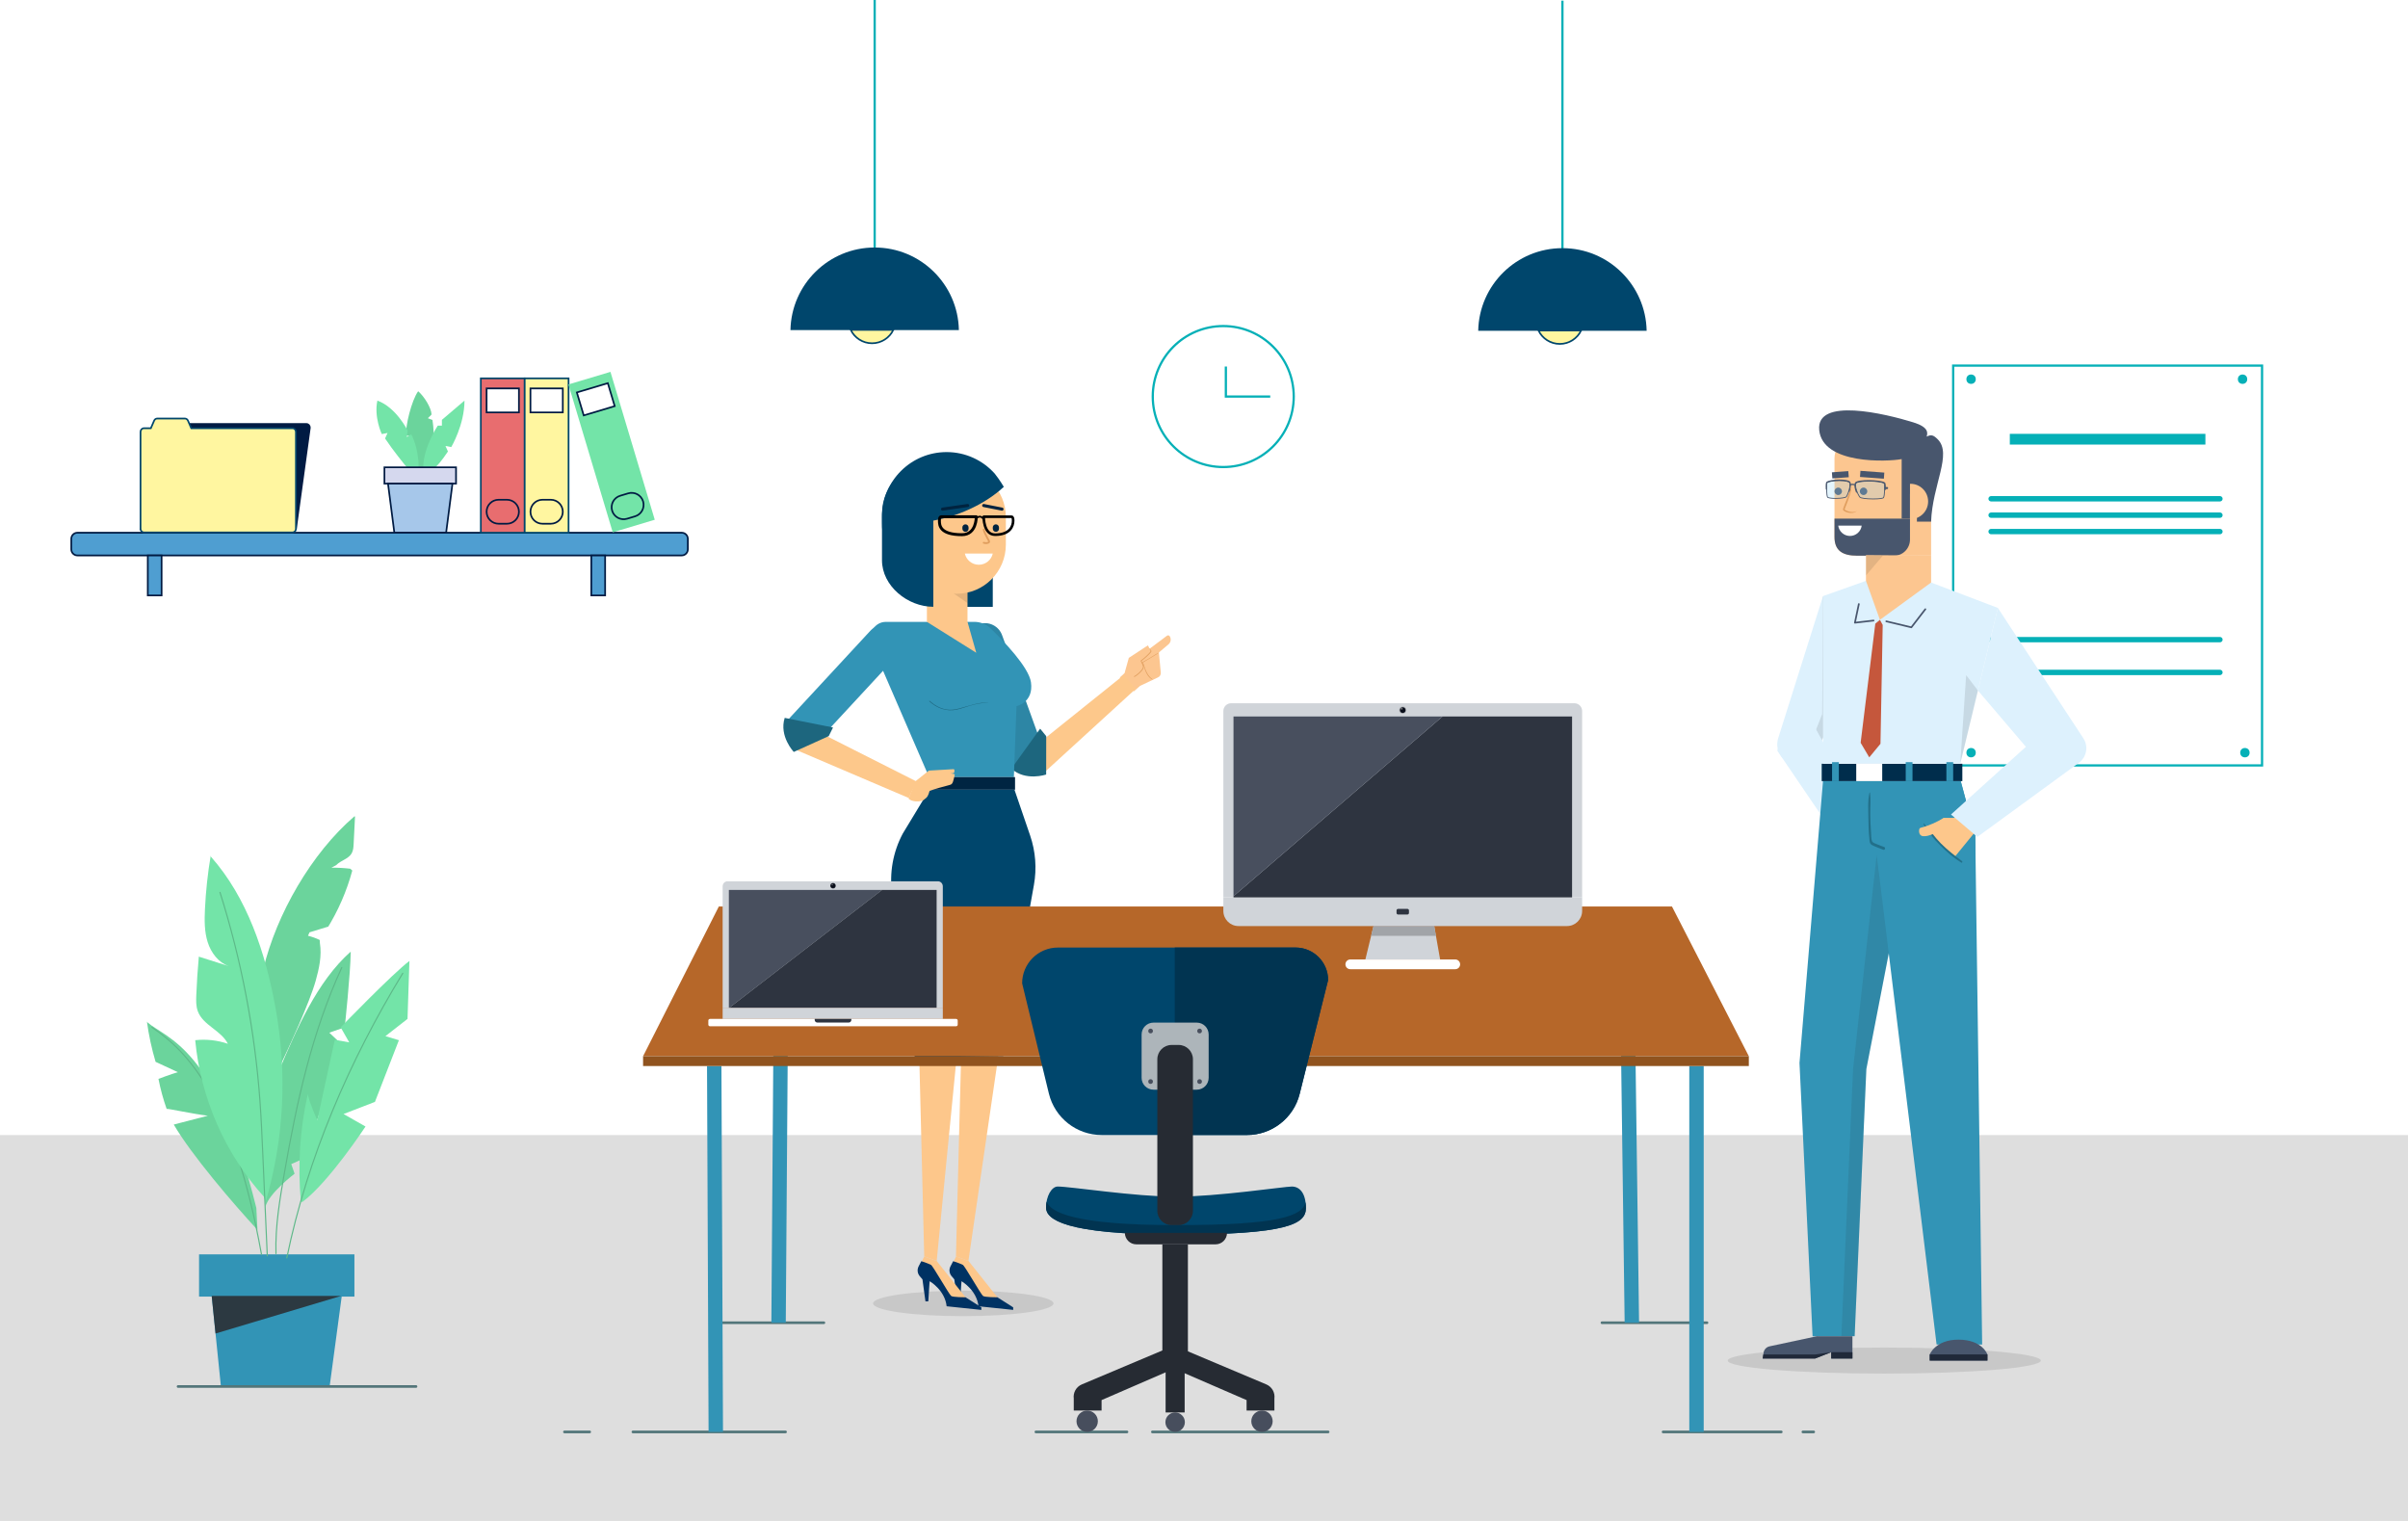 <?xml version="1.0" encoding="utf-8"?>
<!-- Generator: Adobe Illustrator 22.1.0, SVG Export Plug-In . SVG Version: 6.00 Build 0)  -->
<svg version="1.1" xmlns="http://www.w3.org/2000/svg" xmlns:xlink="http://www.w3.org/1999/xlink" x="0px" y="0px"
	 viewBox="0 0 2850 1800" enable-background="new 0 0 2850 1800" xml:space="preserve">
<rect x="0" y="0" width="2850" height="1800" fill="#808080" stroke="none"/>
<g id="Layer_1_1_">
	<polygon fill="#FFFFFF" points="1008.035,0 0,0 0,1800 1008.035,1800 2850,1800 2850,0 	"/>
	<polygon fill="#DEDEDE" points="1008.035,1343.277 0,1343.277 0,1800 1008.035,1800 2850,1800 2850,1343.277 	"/>
</g>
<g id="Layer_4">
	<g>
		
			<line fill="none" stroke="#05B0B7" stroke-width="2.672" stroke-miterlimit="10" x1="1035.222" y1="0" x2="1035.222" y2="294.073"/>
		<path fill="#00466C" d="M1134.889,390.674c-1.05-54.162-45.254-97.753-99.668-97.753c-54.414,0-98.617,43.591-99.668,97.753
			H1134.889z"/>
		<path fill="#FFF6A0" stroke="#00466C" stroke-width="2" stroke-miterlimit="10" d="M1006.883,390.411
			c4.541,9.368,14.113,15.844,25.222,15.844c11.109,0,20.681-6.476,25.222-15.844H1006.883z"/>
	</g>
	<g>
		
			<line fill="none" stroke="#05B0B7" stroke-width="2.672" stroke-miterlimit="10" x1="1849.227" y1="0.764" x2="1849.227" y2="294.837"/>
		<path fill="#00466C" d="M1948.894,391.438c-1.05-54.162-45.254-97.753-99.668-97.753s-98.617,43.591-99.668,97.753H1948.894z"/>
		<path fill="#FFF6A0" stroke="#00466C" stroke-width="2" stroke-miterlimit="10" d="M1820.888,391.175
			c4.541,9.368,14.113,15.844,25.222,15.844c11.109,0,20.681-6.476,25.222-15.844H1820.888z"/>
	</g>
	<g>
		<circle fill="none" stroke="#05B0B7" stroke-width="2.65" stroke-miterlimit="10" cx="1447.784" cy="469.307" r="83.426"/>
		<polyline fill="none" stroke="#05B0B7" stroke-width="2.65" stroke-miterlimit="10" points="1450.873,433.773 1450.873,469.307 
			1503.401,469.307 		"/>
	</g>
	<g>
		<rect x="235.599" y="1484.5" fill="#3294B6" width="183.876" height="49.993"/>
		<g>
			<g>
				<path fill="#6BD49C" d="M304.69,1455.49c-27.818-30.019-78.432-89.071-99.022-124.619l40.315-10.46
					c-16.697-1.894-48.9-8.935-48.749-8.043c-4.087-11.585-7.327-23.479-9.685-35.551c0,0,16.071-6.061,22.985-7.917
					c0,0-19.508-9.09-26.385-12.241c-4.65-15.604-8.087-31.582-10.268-47.736l0.525,0.915
					c22.287,19.496,81.95,28.708,128.991,219.795L304.69,1455.49z"/>
			</g>
			
				<path fill="none" stroke="#5DB888" stroke-width="1.334" stroke-linecap="round" stroke-linejoin="round" stroke-miterlimit="10" d="
				M179.801,1215.802c41.183,27.83,96.019,81.996,129.675,268.698"/>
		</g>
		<g>
			<path fill="#6BD49C" d="M330.968,1262.602c11.429-23.856,35.452-76.174,42.606-101.697c4.074-14.535,7.455-29.754,5.049-44.669
				l-0.227-3.821c-4.445-2.131-9.105-3.797-13.883-4.966l1.862-4.084c7.406-2.261,14.812-4.522,22.218-6.783l-1.739,2.809
				c13.335-21.355,23.521-44.743,30.114-69.141l-2.39-2.155c-7.404-0.872-14.862-1.275-22.316-1.204l5.663-3.051
				c5.37-5.644,14.479-7.197,18.323-14.01c1.87-3.314,2.108-7.291,2.301-11.107c0.55-10.855,1.1-21.709,1.649-32.564l-0.913,0.101
				c-50.488,43.422-92.017,115.331-107.657,180.698L330.968,1262.602z"/>
		</g>
		<g>
			<path fill="#6BD49C" d="M329.802,1268.096c20.894-49.324,45.201-106.35,85.3-141.867c-0.251,25.994-7.087,89.573-7.087,89.573
				l-18.267,6.344l14.764,13.953l-39.298,120.949l-6.618,14.471l-13.858,6.135l3.924,11.401c0,0-30.531,23.088-34.602,39.373
				c-2.002-47.735,2.193-95.727,12.444-142.392L329.802,1268.096z"/>
		</g>
		
			<path fill="none" stroke="#5DB888" stroke-width="1.334" stroke-linecap="round" stroke-linejoin="round" stroke-miterlimit="10" d="
			M404.511,1145.043c-35.569,77.466-53.312,159.315-67.723,242.045c-5.559,31.912-11.138,64.089-10.16,96.467"/>
		<g>
			<path fill="#73E4A8" d="M312.524,1416.477c-45.948-50.621-75.037-116.822-81.477-185.427c12.988-1.458,26.285,0.004,38.668,4.251
				c-7.985-15.9-29.484-21.837-35.606-38.571c-2.199-6.011-2.039-12.613-1.781-19.022c0.611-15.201,1.61-30.385,2.995-45.533
				c11.833,3.742,23.666,7.484,35.499,11.226c-12.27-4.18-21.017-15.795-25.001-28.325c-3.984-12.53-3.88-25.991-3.251-39.145
				c1.019-21.313,3.314-42.563,6.869-63.593l0.103,1.431c43.14,48.761,64.582,113.612,76.379,178.121
				c14.216,77.736,10.438,154.775-11.504,230.626L312.524,1416.477z"/>
		</g>
		<path fill="none" stroke="#5DB888" stroke-width="1.334" stroke-miterlimit="10" d="M260.244,1055.645
			c25.457,80.473,41.442,164.046,47.506,248.362c1.436,19.969,2.318,39.974,3.2,59.976c1.805,40.938,3.609,81.876,5.414,122.814"/>
		<g>
			<path fill="#73E4A8" d="M484.576,1137.281c-19.603,14.589-81.392,78.522-81.392,78.522l10.169,17.828l-17.109-3.064
				l-20.731,95.155c0,0-9.168-20.012-11.245-30.812c-9.343,41.655-12.1,84.833-8.135,127.37l1.72,0.238
				c31.353-23.237,74.755-89.317,74.755-89.317l-25.994-14.787l37.137-14.339l28.362-73.014l-15.945-4.795l26.155-20.42
				L484.576,1137.281z"/>
		</g>
		
			<path fill="none" stroke="#5DB888" stroke-width="1.334" stroke-linecap="round" stroke-linejoin="round" stroke-miterlimit="10" d="
			M476.695,1151.831c-63.165,103.534-112.775,218.036-137.242,336.823"/>
		<polygon fill="#3294B6" points="250.563,1533.705 261.382,1639.98 390.246,1639.98 404.511,1533.705 403.65,1533.705 		"/>
		<polygon fill="#2C3941" points="250.563,1533.705 255.092,1578.191 403.65,1533.705 		"/>
	</g>
	<polygon fill="none" stroke="#05B0B7" stroke-width="2.65" stroke-miterlimit="10" points="2647.773,432.688 2311.682,432.688 
		2311.682,905.853 2677.262,905.853 2677.262,432.688 	"/>
	<rect x="2378.727" y="513.436" fill="#05B0B7" width="231.491" height="12.701"/>
	<path fill="#05B0B7" d="M2627.425,593.458h-270.842c-1.754,0-3.175-1.422-3.175-3.175l0,0c0-1.754,1.422-3.175,3.175-3.175h270.842
		c1.754,0,3.175,1.422,3.175,3.175l0,0C2630.6,592.037,2629.179,593.458,2627.425,593.458z"/>
	<path fill="#05B0B7" d="M2627.425,612.862h-270.842c-1.754,0-3.175-1.422-3.175-3.175l0,0c0-1.754,1.422-3.175,3.175-3.175h270.842
		c1.754,0,3.175,1.422,3.175,3.175l0,0C2630.6,611.441,2629.179,612.862,2627.425,612.862z"/>
	<path fill="#05B0B7" d="M2627.425,632.266h-270.842c-1.754,0-3.175-1.422-3.175-3.175l0,0c0-1.754,1.422-3.175,3.175-3.175h270.842
		c1.754,0,3.175,1.422,3.175,3.175l0,0C2630.6,630.845,2629.179,632.266,2627.425,632.266z"/>
	<path fill="#05B0B7" d="M2627.425,760.164h-270.842c-1.754,0-3.175-1.422-3.175-3.175v0c0-1.754,1.422-3.175,3.175-3.175h270.842
		c1.754,0,3.175,1.422,3.175,3.175v0C2630.6,758.743,2629.179,760.164,2627.425,760.164z"/>
	<path fill="#05B0B7" d="M2627.425,798.972h-270.842c-1.754,0-3.175-1.422-3.175-3.175l0,0c0-1.754,1.422-3.175,3.175-3.175h270.842
		c1.754,0,3.175,1.422,3.175,3.175l0,0C2630.6,797.551,2629.179,798.972,2627.425,798.972z"/>
	<g>
		<g>
			<ellipse opacity="0.1" cx="2230.127" cy="1610.201" rx="185.293" ry="15.421"/>
			<path fill="#DDF1FD" d="M2186.184,816.295l-37.714,75.266c-8.433,16.829-32.15,17.647-41.722,1.439l0,0
				c-3.419-5.789-4.226-12.756-2.222-19.174l53.112-168.379"/>
			<path opacity="0.1" d="M2137.892,892.43l18.772-47.278l0.973-139.705l28.547,110.848l-37.714,75.266
				c-4.937,9.853-15.113,14.208-24.622,12.881C2129.62,902.635,2134.791,898.62,2137.892,892.43z"/>
			<path fill="#DDF1FD" d="M2103.499,888.363l86.904,127.797l27.699-7.68c0,0-69.878-168.054-95.844-181.488"/>
		</g>
		<polygon fill="#3294B6" points="2157.637,924.429 2129.797,1257.997 2145.285,1581.466 2195.073,1581.311 2208.931,1265.224 
			2274.025,929.159 		"/>
		<polygon opacity="0.1" fill="#231F20" points="2179.345,1581.311 2193.204,1265.224 2221.17,1011.462 2237.113,1119.728 
			2208.931,1265.224 2195.073,1581.311 		"/>
		<polyline fill="#3294B6" points="2221.17,1011.462 2292.06,1591.225 2345.989,1591.225 2337.843,988.573 2320.619,924.429 		"/>
		<polygon fill="#3294B6" points="2201.911,1011.462 2157.637,924.429 2320.619,924.429 2337.843,988.573 2338.186,1011.155 		"/>
		<rect x="2156.102" y="903.873" fill="#002D4C" width="166.433" height="20.557"/>
		<polygon fill="#DDF1FD" points="2157.637,705.463 2157.637,903.873 2320.069,903.873 2364.578,719.468 2277.242,686.255 
			2211.704,686.255 		"/>
		<polygon opacity="0.1" points="2327.047,798.972 2340.985,817.215 2320.069,903.873 		"/>
		<polygon fill="#C5573C" points="2219.528,738.106 2224.991,733.527 2228.282,739.608 2225.645,880.254 2212.365,896.305 
			2202.174,879.051 		"/>
		<path fill="#FCC690" d="M2208.517,513.934c-17.839-3.257-37.303,9.827-37.303,28.58c0,28.231,0,67.514,0,92.942
			c0,16.229,9.501,22.2,26.943,22.2h87.396V530.211L2208.517,513.934z"/>
		<path fill="#48566D" d="M2260.577,613.74v24.818c0,10.406-8.329,19.05-18.736,19.097c-0.068,0-0.135,0-0.203,0h-43.48
			c-17.442,0-26.943-5.971-26.943-22.2V613.74H2260.577z"/>
		<path fill="#FFFFFF" d="M2203.424,622.035c-0.872,6.903-6.752,12.245-13.891,12.245c-7.139,0-13.019-5.342-13.892-12.245H2203.424
			z"/>
		<g>
			<path fill="#48566D" d="M2201.201,581.448c0,2.434,1.973,4.407,4.407,4.407c2.434,0,4.407-1.973,4.407-4.407
				c0-2.434-1.973-4.407-4.407-4.407C2203.174,577.041,2201.201,579.014,2201.201,581.448z"/>
			<path fill="#48566D" d="M2171.234,581.448c0,2.434,1.973,4.407,4.407,4.407s4.407-1.973,4.407-4.407
				c0-2.434-1.973-4.407-4.407-4.407S2171.234,579.014,2171.234,581.448z"/>
		</g>
		
			<line fill="none" stroke="#48566D" stroke-width="7.251" stroke-linejoin="round" stroke-miterlimit="10" x1="2187.838" y1="561.156" x2="2168.416" y2="562.603"/>
		
			<line fill="none" stroke="#48566D" stroke-width="7.251" stroke-linejoin="round" stroke-miterlimit="10" x1="2229.92" y1="562.918" x2="2201.673" y2="560.841"/>
		<polyline fill="#FCC690" points="2208.465,656.974 2208.465,687.406 2224.991,733.527 2285.553,689.416 2285.553,657.656 		"/>
		<polygon opacity="0.1" points="2208.591,680.885 2228.384,657.656 2208.557,657.656 		"/>
		<g>
			<polygon fill="#FDC78B" points="2280.383,983.622 2313.392,1014.242 2338.186,983.87 2390.888,946.933 2366.681,921.575 
				2312.804,967.946 2300.567,967.909 			"/>
		</g>
		<path fill="#DDF1FD" d="M2364.578,719.468l101.174,154.26c6.261,9.546,3.936,22.325-5.285,29.054l-120.155,87.682l-31.21-26.527
			l88.656-80.099l-56.772-66.623"/>
		<g>
			<path fill="#48566D" d="M2150.339,1581.388l-56.022,11.977c-3.654,0.781-6.443,3.743-7.003,7.438l-1.061,6.996h61.997
				l19.08-7.503v7.503h25.122v-26.412"/>
			
				<rect x="2167.33" y="1600.297" transform="matrix(-1 -4.489266e-11 4.489266e-11 -1 4359.781 3208.097)" fill="#202939" width="25.122" height="7.503"/>
			<polygon fill="#202939" points="2086.986,1602.968 2148.25,1602.968 2167.33,1600.297 2148.25,1607.8 2086.253,1607.8 			"/>
		</g>
		<g>
			<path fill="#48566D" d="M2352.239,1602.923c0,0-6.019-17.487-34.33-17.487c-27.196,0-33.986,17.487-33.986,17.487v7.278h68.316
				V1602.923z"/>
			
				<rect x="2283.923" y="1602.923" transform="matrix(-1 -4.489177e-11 4.489177e-11 -1 4636.162 3213.124)" fill="#202939" width="68.316" height="7.278"/>
		</g>
		<g>
			<g>
				<path fill="#22708A" d="M2212.67,938.03c-2.28,9.648-1.382,20.69-1.312,30.512c0.056,7.851,0.267,15.733,1.116,23.543
					c0.223,2.052,0.107,5.001,1.424,6.611c1.498,1.832,5.816,3.23,7.938,4.164c2.329,1.024,4.702,1.934,7.098,2.789
					c2.109,0.753,3.055-2.65,0.927-3.363c-2.705-0.906-5.37-1.89-7.99-3.022c-2.066-0.892-5.206-1.657-6.173-3.701
					c-1.237-2.615-0.942-7.199-1.183-10.092c-0.613-7.345-0.85-14.721-0.945-22.09c-0.107-8.344,0.807-17.066-0.327-25.35
					C2213.202,937.732,2212.734,937.761,2212.67,938.03L2212.67,938.03z"/>
			</g>
		</g>
		<rect x="2168.347" y="901.987" fill="#3294B6" width="8.022" height="22.442"/>
		<rect x="2255.53" y="901.987" fill="#3294B6" width="8.022" height="22.442"/>
		<rect x="2303.66" y="901.987" fill="#3294B6" width="8.022" height="22.442"/>
		<rect x="2196.958" y="903.873" fill="#FFFFFF" width="30.75" height="20.557"/>
		<g>
			<g>
				<g>
					<path opacity="0.27" fill="#9EDCF8" d="M2172.574,589.865c7.048,0,11.918-1.087,12.589-1.837
						c1.955-2.434,5.794-13.719,3.822-16.986c-0.53-0.878-4.256-2.267-11.99-2.267c-6.57,0-12.644,1.045-14.54,2.496
						c-1.005,1.891-0.574,15.367,0.565,17.185c0.44,0.536,3.432,1.41,9.552,1.41
						C2172.573,589.865,2172.573,589.865,2172.574,589.865z"/>
					<path fill="#48566D" d="M2161.791,570.27c4.3-3.495,25.688-3.905,28.075,0.047c1.483,2.452,0.573,7.652-0.853,12.044
						l-1.16-0.122c1.375-4.131,2.339-9.104,1.134-11.098c-0.531-0.878-4.254-2.269-11.988-2.269c-6.57,0-12.646,1.047-14.54,2.496
						c-0.482,0.908-0.632,4.478-0.533,8.151l-0.963-0.102C2160.618,574.265,2160.786,571.085,2161.791,570.27z"/>
					<path opacity="0.27" fill="#9EDCF8" d="M2217.279,590.504c-8.785,0-14.857-1.089-15.693-1.837
						c-2.435-2.436-7.222-13.72-4.761-16.987c0.66-0.876,5.301-2.269,14.942-2.269c8.189,0,15.76,1.046,18.123,2.498
						c1.252,1.889,0.715,15.365-0.703,17.184c-0.549,0.538-4.278,1.411-11.906,1.411
						C2217.28,590.504,2217.28,590.504,2217.279,590.504z"/>
					<path fill="none" stroke="#48566D" stroke-miterlimit="10" d="M2172.574,589.865c7.048,0,11.918-1.087,12.589-1.837
						c1.955-2.434,5.794-13.719,3.822-16.986c-0.53-0.878-4.256-2.267-11.99-2.267c-6.57,0-12.644,1.045-14.54,2.496
						c-1.005,1.891-0.574,15.367,0.565,17.185c0.44,0.536,3.432,1.41,9.552,1.41
						C2172.573,589.865,2172.573,589.865,2172.574,589.865z"/>
					<path fill="none" stroke="#48566D" stroke-miterlimit="10" d="M2217.279,590.504c-8.785,0-14.857-1.089-15.693-1.837
						c-2.435-2.436-7.222-13.72-4.761-16.987c0.66-0.876,5.301-2.269,14.942-2.269c8.189,0,15.76,1.046,18.123,2.498
						c1.252,1.889,0.715,15.365-0.703,17.184c-0.549,0.538-4.278,1.411-11.906,1.411
						C2217.28,590.504,2217.28,590.504,2217.279,590.504z"/>
					<path fill="#48566D" d="M2230.717,570.908c-5.36-3.497-32.016-3.904-34.993,0.047c-1.847,2.45-0.712,7.652,1.066,12.044
						l1.446-0.122c-1.718-4.131-2.916-9.104-1.416-11.097c0.662-0.879,5.304-2.27,14.942-2.27c8.189,0,15.763,1.048,18.124,2.495
						c0.6,0.909,0.786,4.479,0.662,8.152l1.204-0.103C2232.181,574.903,2231.973,571.725,2230.717,570.908z"/>
					<path fill="#48566D" d="M2234.701,577.58c0,0.666-0.538,1.202-1.202,1.202h-1.703c-0.666,0-1.206-0.536-1.206-1.202l0,0
						c0-0.666,0.54-1.205,1.206-1.205h1.703C2234.163,576.375,2234.701,576.915,2234.701,577.58L2234.701,577.58z"/>
					<path fill="#48566D" d="M2192.392,572.511h0.068c1.013,0,2.083,0.168,2.921,0.666v1.478c-0.792-0.436-1.908-0.667-2.921-0.667
						h-0.068c-0.923,0-1.823,0.208-2.674,0.612v-1.478C2190.492,572.762,2191.47,572.511,2192.392,572.511z"/>
				</g>
			</g>
		</g>
		<g>
			<path fill="#FCC690" d="M2191.435,575.455c-0.955,8.137-9.2,25.79-9.19,27.534c0.009,1.405,9.517,6.069,15.505,1.693"/>
			<path fill="#E09E5E" d="M2191.435,575.455c-0.134,3.871-1.197,7.646-2.323,11.313c-1.137,3.682-2.523,7.268-3.91,10.833
				l-1.057,2.656c-0.34,0.859-0.696,1.827-0.904,2.543c-0.013,0.06-0.032,0.119-0.056,0.18c0.015-0.036-0.027-0.174-0.034-0.178
				c0.006-0.006-0.022-0.03-0.008-0.011c0.025,0.058,0.173,0.205,0.306,0.323c0.293,0.253,0.667,0.496,1.049,0.715
				c0.772,0.436,1.608,0.816,2.465,1.135c1.722,0.614,3.547,1.024,5.393,1.035c1.842,0.035,3.715-0.362,5.395-1.316
				c-1.42,1.323-3.371,2.057-5.34,2.296c-1.983,0.228-4,0.009-5.923-0.528c-0.966-0.265-1.911-0.61-2.825-1.081
				c-0.459-0.237-0.909-0.491-1.361-0.839c-0.229-0.192-0.452-0.357-0.697-0.697c-0.059-0.076-0.129-0.214-0.182-0.324
				c-0.057-0.112-0.11-0.374-0.114-0.525c0.018-0.175,0.042-0.352,0.07-0.527c0.028-0.196,0.065-0.316,0.1-0.435l0.11-0.37
				c0.072-0.252,0.153-0.485,0.234-0.713c0.161-0.464,0.323-0.925,0.494-1.374l1.025-2.697l4.304-10.621
				C2189.041,582.696,2190.484,579.179,2191.435,575.455z"/>
		</g>
		
			<polyline fill="none" stroke="#49566D" stroke-width="2" stroke-linecap="round" stroke-linejoin="round" stroke-miterlimit="10" points="
			2232.523,735.325 2262.211,742.421 2278.742,720.98 		"/>
		
			<polyline fill="none" stroke="#49566D" stroke-width="2" stroke-linecap="round" stroke-linejoin="round" stroke-miterlimit="10" points="
			2200.034,714.877 2195.382,736.955 2217.455,734.4 		"/>
		<g>
			<path fill="#48566D" d="M2264.68,499.906c18.175,5.638,16.972,12.486,15.592,16.831c5.308-2.753,8.059-1.946,13.186,3.226
				c17.284,17.432-6.328,53.62-7.905,97.349h-16.792v-32.846h-8.185v29.274h-9.852v-70.422
				c-16.564,3.172-93.616,6.655-97.599-34.431C2149.372,469.983,2230.781,489.39,2264.68,499.906z"/>
		</g>
		<path fill="#FCC690" d="M2260.577,572.589c0.19-0.005,0.375-0.029,0.566-0.029c11.542,0,20.898,9.356,20.898,20.898
			c0,11.542-9.356,20.898-20.898,20.898c-0.191,0-0.376-0.024-0.566-0.029"/>
		<g>
			<g>
				<path fill="#22708A" d="M2276.447,974.944c4.323,9.464,12.591,18.029,19.805,25.368c7.531,7.662,15.774,14.847,24.932,20.502
					c1.104,0.682,1.977-0.959,0.992-1.698c-8.728-6.55-17.295-13.165-25.016-20.907c-7.372-7.392-13.075-16.13-20.219-23.648
					C2276.68,974.286,2276.306,974.635,2276.447,974.944L2276.447,974.944z"/>
			</g>
		</g>
		<g>
			<path fill="#FDC78B" d="M2300.567,967.909c-8.37,5.206-17.516,9.161-27.042,11.696c-0.425,0.113-0.864,0.23-1.21,0.501
				c-0.535,0.419-0.747,1.124-0.871,1.793c-0.49,2.64,0.202,5.796,2.559,7.082c1.168,0.637,2.558,0.715,3.886,0.646
				c5.387-0.28,10.399-2.704,15.242-5.082"/>
		</g>
	</g>
	<g>
		<ellipse opacity="0.1" cx="1140.117" cy="1542.569" rx="106.748" ry="15.076"/>
		<g>
			<g>
				<g>
					<path fill="#FCC690" d="M1330.978,796.64l5.042-18.075l22.634-14.805l2.121,4.252l5.22-2.772l5.522,5.953l2.347,24.91
						c0.229,2.432-1.171,4.724-3.439,5.63l-21.06,9.952l-7.386,6.53l-16.68-16.368L1330.978,796.64z"/>
				</g>
				<path fill="#FCC690" d="M1370.414,773.173l12.548-10.612c2.802-2.369,3.442-6.434,1.506-9.551l0,0
					c-0.712-1.145-2.251-1.435-3.33-0.627l-21.247,15.903"/>
			</g>
			<g>
				<path fill="#FCC690" d="M1360.979,767.745c0.382,1.494,0.763,2.987,1.145,4.481"/>
			</g>
			<g>
				<path fill="#E09E5E" d="M1342.399,800.267c3.38-1.928,6.378-4.527,8.768-7.597c1.186-1.488,2.129-3.291,1.408-5.011
					c-0.703-1.778-1.572-3.581-2.472-5.311c-0.105-0.201-0.046-0.444,0.127-0.577c2.187-1.686,4.314-3.45,6.337-5.323
					c1.012-0.936,2-1.898,2.952-2.892c0.924-1.01,1.989-1.972,2.439-3.113l0.001-0.002l0.036,0.404l-1.486-3.116
					c-0.027-0.057-0.003-0.125,0.054-0.152c0.05-0.024,0.109-0.008,0.141,0.034l2.077,2.757c0.083,0.11,0.097,0.25,0.05,0.369
					l-0.014,0.035l-0.001,0.003c-0.282,0.726-0.738,1.333-1.204,1.873c-0.472,0.537-0.943,1.038-1.429,1.545
					c-0.966,1.009-1.966,1.984-2.991,2.93c-2.048,1.896-4.195,3.677-6.401,5.377l0.127-0.577c0.92,1.776,1.775,3.536,2.525,5.433
					c0.392,0.982,0.396,2.211,0.015,3.203c-0.359,1.013-0.948,1.877-1.564,2.675c-2.465,3.167-5.553,5.843-9.038,7.832
					c-0.22,0.126-0.501,0.049-0.626-0.171C1342.102,800.673,1342.178,800.393,1342.399,800.267L1342.399,800.267z"/>
			</g>
			<g>
				<g>
					<path fill="#E09E5E" d="M1371.629,772.448c-2.378,0.76-4.645,2.495-6.774,3.755c-3.422,2.024-6.835,4.061-10.247,6.102
						c-0.52,0.311-1.802,0.769-2.146,1.287c-0.707,1.065,0.924,4.018,1.278,5.088c1.933,5.851,4.252,12.415,9.977,15.565
						c0.292,0.16,0.522-0.254,0.257-0.44c-5.936-4.171-8.084-10.727-10.288-17.325c-0.533-1.597-1.382-2.063-0.012-2.905
						c1.073-0.66,2.148-1.317,3.222-1.975c4.91-3.005,10.037-5.795,14.764-9.081
						C1371.694,772.496,1371.674,772.434,1371.629,772.448L1371.629,772.448z"/>
				</g>
			</g>
		</g>
	</g>
	<path fill="#00466C" d="M1175,718.217h-31.628c-54.899,0-99.421-44.473-99.48-99.372l-0.011-10.308
		c0-35.416,28.711-64.127,64.127-64.127h2.865c35.416,0,64.127,28.711,64.127,64.127V718.217z"/>
	
		<line fill="none" stroke="#2D86A5" stroke-width="43.204" stroke-linecap="round" stroke-miterlimit="10" x1="1165.717" y1="759.045" x2="1214.128" y2="893.083"/>
	<g>
		<polygon fill="#FDC88B" points="1216.62,889.911 1330.1,798.871 1344.154,815.277 1236.777,913.441 		"/>
	</g>
	<path fill="#1D667E" d="M1197.015,909.712l34.042-47.349l7.196,8.842l-0.068,45.414
		C1238.186,916.618,1214.025,924.997,1197.015,909.712z"/>
	<path fill="#3294B6" d="M1172.59,743.835c-5.206-5.052-12.168-7.886-19.423-7.884l-104.985,0.027
		c-13.008,0.115-21.827,14.454-16.658,26.392l68.101,157.289h100.359l3.093-83.941c0,0,20.557-4.283,17.131-28.266
		C1217.642,789.501,1187.56,758.362,1172.59,743.835z"/>
	
		<line fill="none" stroke="#3294B6" stroke-width="43.204" stroke-linecap="round" stroke-miterlimit="10" x1="1046.038" y1="761.094" x2="951.14" y2="863.621"/>
	<g>
		<polygon fill="#FDC88B" points="954.871,859.228 1084.72,924.841 1075.605,944.426 941.796,887.317 		"/>
	</g>
	<polygon fill="#FDC78B" points="1097.032,735.948 1155.461,772.542 1145.085,735.948 1145.085,694.978 1097.032,694.978 	"/>
	<polygon opacity="0.1" points="1117.707,694.602 1145.085,713.752 1145.085,694.602 	"/>
	<path fill="#FDC78B" d="M1132.299,702.712L1132.299,702.712c-32.14,0-58.195-26.055-58.195-58.195v-32.539
		c0-32.14,26.055-58.195,58.195-58.195h0c32.14,0,58.195,26.055,58.195,58.195v32.539
		C1190.494,676.657,1164.439,702.712,1132.299,702.712z"/>
	<g>
		<path fill="#00233F" d="M1178.758,629.424L1178.758,629.424c2.024-0.028,3.641-1.692,3.613-3.716l-0.042-1.555
			c-0.028-2.024-1.692-3.641-3.716-3.613l0,0c-2.024,0.028-3.641,1.692-3.613,3.716l0.042,1.555
			C1175.071,627.834,1176.734,629.452,1178.758,629.424z"/>
		<path fill="#00233F" d="M1142.757,629.424L1142.757,629.424c2.024-0.028,3.642-1.692,3.613-3.716l-0.042-1.555
			c-0.028-2.024-1.692-3.641-3.716-3.613l0,0c-2.024,0.028-3.641,1.692-3.613,3.716l0.042,1.555
			C1139.069,627.834,1140.733,629.452,1142.757,629.424z"/>
	</g>
	<path fill="#00466C" d="M1120.35,535.026L1120.35,535.026c-42.233,0-76.47,34.237-76.47,76.47v28.638v22.875
		c0,30.438,30.317,55.112,60.755,55.112V616.137c26.272-4.584,59.63-17.868,83.44-39.971c0,0-5.075-8.653-10.8-15.717
		C1163.275,544.847,1142.963,535.026,1120.35,535.026z"/>
	<path fill="#FFFFFF" d="M1141.966,655.12c1.686,7.574,8.435,13.241,16.517,13.241c8.082,0,14.831-5.667,16.517-13.241H1141.966z"/>
	
		<path fill="none" stroke="#E09E5E" stroke-width="2.16" stroke-linecap="round" stroke-linejoin="round" stroke-miterlimit="10" d="
		M1164.265,626.642c1.332,6.231,6.963,13.634,6.438,14.691c-0.846,1.701-4.317,1.687-6.438,1.01"/>
	<g>
		
			<path fill="none" stroke="#000000" stroke-width="3.09" stroke-linecap="round" stroke-linejoin="round" stroke-miterlimit="10" d="
			M1197.146,611.553h-32.879c0,0-0.46,21.242,13.507,21.242c18.1,0,21.338-10.621,21.338-16.45
			C1199.111,614.039,1198.921,611.553,1197.146,611.553z"/>
		
			<path fill="none" stroke="#000000" stroke-width="2.16" stroke-linecap="round" stroke-linejoin="round" stroke-miterlimit="10" d="
			M1156.015,612.918c1.254-1.076,2.96-1.752,4.573-1.393c1.096,0.244,2.06,0.95,2.732,1.849"/>
		
			<path fill="none" stroke="#000000" stroke-width="3.456" stroke-linecap="round" stroke-linejoin="round" stroke-miterlimit="10" d="
			M1114.32,611.553h41.139c0,0,0.575,21.242-16.9,21.242c-26.268,0-26.698-11.151-26.698-16.45
			C1111.861,613.942,1112.099,611.553,1114.32,611.553z"/>
	</g>
	
		<line fill="none" stroke="#00233F" stroke-width="3.64" stroke-linecap="round" stroke-linejoin="round" stroke-miterlimit="10" x1="1164.265" y1="598.269" x2="1185.935" y2="602.527"/>
	
		<line fill="none" stroke="#00233F" stroke-width="3.64" stroke-linecap="round" stroke-linejoin="round" stroke-miterlimit="10" x1="1145.3" y1="598.269" x2="1115.52" y2="602.527"/>
	
		<rect x="1098.375" y="919.659" transform="matrix(-1 -4.426160e-11 4.426160e-11 -1 2299.738 1854.293)" fill="#002542" width="102.988" height="14.975"/>
	<g>
		<g>
			<polygon fill="#FDC78B" points="1108.623,1492.344 1133.2,1241.318 1087.649,1236.701 1093.862,1486.988 			"/>
		</g>
		<g>
			<polygon fill="#FDC78B" points="1131.412,1486.988 1137.827,1239.36 1182.72,1242.016 1146.172,1492.344 			"/>
		</g>
		<polygon fill="#FDC78B" points="1180.483,1535.313 1146.329,1492.344 1131.568,1486.988 1128.889,1492.701 1162.41,1539.206 
			1182.911,1537.313 		"/>
		<path fill="#003263" d="M1128.106,1492.599l-3.163,6.103c-1.957,3.776-1.435,8.36,1.321,11.599l3.209,3.772l3.563,26.062
			l3.374-0.047c0,0,1.44-24.001,1.62-23.826c0.1,0.097,18.035,10.458,20.061,29.663l41.09,4.296l-0.042-3.019l-18.657-11.89
			c0,0-15.186,0.002-17.038-1.601c-2.939-2.544-21.595-35.68-23.889-36.775C1134.042,1494.306,1128.314,1492.626,1128.106,1492.599z
			"/>
		<polygon fill="#FDC78B" points="1142.776,1535.313 1108.623,1492.344 1093.862,1486.988 1091.183,1492.701 1124.704,1539.206 
			1145.204,1537.313 		"/>
		<path fill="#003263" d="M1090.399,1492.599l-3.163,6.103c-1.957,3.776-1.435,8.36,1.321,11.599l3.209,3.772l3.563,26.062
			l3.374-0.047c0,0,1.44-24.001,1.62-23.826c0.1,0.097,18.035,10.458,20.061,29.663l41.09,4.296l-0.042-3.019l-18.657-11.89
			c0,0-15.186,0.002-17.038-1.601c-2.939-2.544-21.595-35.68-23.889-36.775C1096.336,1494.306,1090.607,1492.626,1090.399,1492.599z
			"/>
		<g>
			<g>
				<path fill="#00466C" d="M1200.685,934.634l18.534,54.174c6.434,18.806,7.974,38.94,4.476,58.505l-36.206,202.531l-104.809,1.469
					l-26.857-193.625c-3.399-24.506,1.052-49.459,12.714-71.278l31.365-51.776H1200.685z"/>
			</g>
		</g>
	</g>
	<g>
		<path fill="#FDC88B" d="M1083.711,924.403c5.699-4.514,9.962-7.891,15.662-12.405c1.774-0.113,23.251-1.362,28.965-1.694
			c0.74-0.043,1.34,0.577,1.284,1.316l-0.168,2.221c-0.045,0.591-0.505,1.064-1.094,1.126l-3.264,0.34l3.903,0.637
			c0.636,0.104,1.056,0.711,0.919,1.341c-0.417,1.913-1.28,5.725-1.931,7.615c-0.341,0.989-0.703,2.015-1.439,2.758
			c-0.85,0.858-2.072,1.214-3.241,1.519c-7.637,1.99-16.623,4.384-23.085,6.833c-1.581,5.444-2.26,7.481-6.983,10.617
			c-4.38,2.908-14.408,2.374-17.956-1.505"/>
	</g>
	<path fill="#1D667E" d="M928.731,849.578l57.194,11.388l-5.07,10.211l-41.368,18.737
		C939.487,889.914,921.859,871.39,928.731,849.578z"/>
	<g>
		<g>
			<path fill="#1D667E" d="M1169.573,831.272c-12.098-0.08-22.976,4.173-34.472,7.214c-4.893,1.294-9.923,2.003-14.96,1.168
				c-7.489-1.242-14.216-5.165-19.817-10.17c-0.331-0.295-0.819,0.187-0.489,0.489c9.05,8.276,20.527,12.507,32.659,9.819
				c5.383-1.193,10.567-3.159,15.849-4.715c6.962-2.051,13.99-3.204,21.23-3.678
				C1169.654,831.393,1169.656,831.272,1169.573,831.272L1169.573,831.272z"/>
		</g>
	</g>
	<g>
		<g>
			
				<line fill="none" stroke="#53767A" stroke-width="3.151" stroke-linecap="round" stroke-linejoin="round" stroke-miterlimit="10" x1="668.063" y1="1694.638" x2="697.916" y2="1694.638"/>
			
				<line fill="none" stroke="#53767A" stroke-width="3.151" stroke-linecap="round" stroke-linejoin="round" stroke-miterlimit="10" x1="850.808" y1="1565.407" x2="975.096" y2="1565.407"/>
			
				<line fill="none" stroke="#53767A" stroke-width="3.151" stroke-linecap="round" stroke-linejoin="round" stroke-miterlimit="10" x1="210.761" y1="1640.872" x2="492.373" y2="1640.872"/>
			
				<line fill="none" stroke="#53767A" stroke-width="3.151" stroke-linecap="round" stroke-linejoin="round" stroke-miterlimit="10" x1="1896.017" y1="1565.407" x2="2020.305" y2="1565.407"/>
			
				<line fill="none" stroke="#53767A" stroke-width="3.151" stroke-linecap="round" stroke-linejoin="round" stroke-miterlimit="10" x1="749.091" y1="1694.638" x2="929.739" y2="1694.638"/>
			
				<line fill="none" stroke="#53767A" stroke-width="3.151" stroke-linecap="round" stroke-linejoin="round" stroke-miterlimit="10" x1="1968.371" y1="1694.638" x2="2108.229" y2="1694.638"/>
			
				<line fill="none" stroke="#53767A" stroke-width="3.151" stroke-linecap="round" stroke-linejoin="round" stroke-miterlimit="10" x1="2133.816" y1="1694.638" x2="2146.61" y2="1694.638"/>
			
				<line fill="none" stroke="#53767A" stroke-width="3.151" stroke-linecap="round" stroke-linejoin="round" stroke-miterlimit="10" x1="1226.041" y1="1694.638" x2="1333.842" y2="1694.638"/>
			
				<line fill="none" stroke="#53767A" stroke-width="3.151" stroke-linecap="round" stroke-linejoin="round" stroke-miterlimit="10" x1="1363.907" y1="1694.638" x2="1571.913" y2="1694.638"/>
		</g>
		<g>
			<polygon fill="#3294B6" points="912.952,1565.407 930.01,1565.407 933.376,1102.942 916.318,1102.942 			"/>
			<polygon fill="#3294B6" points="1939.924,1565.407 1922.866,1565.407 1916.684,1102.942 1933.742,1102.942 			"/>
			<polygon fill="#B66729" points="2069.838,1249.987 761.121,1249.987 850.768,1072.818 1978.875,1072.818 			"/>
			<polygon fill="#3294B6" points="838.647,1694.638 855.705,1694.638 853.858,1261.613 836.799,1261.613 			"/>
			<rect x="1999.364" y="1261.613" fill="#3294B6" width="17.058" height="433.025"/>
			<rect x="761.121" y="1249.987" fill="#90531E" width="1308.716" height="11.626"/>
		</g>
	</g>
	<g>
		<g>
			<path fill="#6BD49C" d="M488.228,516.691c-1.796,0.514-6.875,3.464-6.875,3.464c-0.228,11.334,2.47,22.712,7.74,32.748h18.93
				c6.059-17.956,6.578-37.118,3.832-55.911l-5.481-2.059c0,0,4.401-4.128,4.386-4.488c-0.336-7.877-8.862-21.563-15.85-27.439
				c-7.623,10.482-15.563,41.767-14.05,52.336C483.316,515.791,485.772,516.241,488.228,516.691z"/>
		</g>
		<g>
			<path fill="#73E4A8" d="M515.433,552.902c2.079-1.853,6.899-6.816,14.746-18.593l-2.929-6.509l6.834,1.302
				c0,0,15.666-26.36,15.666-54.998l-26.731,22.78v6.834h-4.881c0,0-17.115,25.79-17.162,49.183H515.433z"/>
		</g>
		<g>
			<path fill="#73E4A8" d="M481.374,552.902h14.068c0.125-23.174-8.706-38.914-8.706-38.914l-5.18,3.212l0.914-7.596
				c0,0-13.406-27.391-35.811-35.5c-4.254,19.483,5.191,39.618,5.191,39.618l6.834-1.302l-2.929,6.509
				C465.175,533.065,478.072,548.895,481.374,552.902z"/>
		</g>
		<g>
			
				<rect x="455.004" y="553.058" transform="matrix(-1 -4.489754e-11 4.489754e-11 -1 994.744 1125.41)" fill="#D5D8EE" stroke="#001B43" stroke-width="2" stroke-linecap="round" stroke-miterlimit="10" width="84.736" height="19.294"/>
			<polygon fill="#A6C7EA" stroke="#001B43" stroke-width="2" stroke-linecap="round" stroke-miterlimit="10" points="
				466.734,630.451 528.01,630.451 535.518,572.352 459.226,572.352 			"/>
		</g>
	</g>
	<g>
		<path fill="#4F9ED1" stroke="#001B43" stroke-width="2" stroke-linecap="round" stroke-miterlimit="10" d="M806.855,657.355
			H91.632c-4.002,0-7.246-3.244-7.246-7.246v-12.413c0-4.002,3.244-7.246,7.246-7.246h715.224c4.002,0,7.246,3.244,7.246,7.246
			v12.413C814.101,654.111,810.857,657.355,806.855,657.355z"/>
		
			<rect x="174.91" y="657.355" fill="#4F9ED1" stroke="#001B43" stroke-width="2" stroke-linecap="round" stroke-miterlimit="10" width="16.36" height="47.303"/>
		
			<rect x="699.848" y="657.355" fill="#4F9ED1" stroke="#001B43" stroke-width="2" stroke-linecap="round" stroke-miterlimit="10" width="16.36" height="47.303"/>
	</g>
	<g>
		<g>
			<path fill="#001B43" stroke="#001B43" stroke-width="2" stroke-linecap="round" stroke-miterlimit="10" d="M186.807,501.778
				c-2.202,0-4.012,1.939-4.012,4.299l-16.476,119.729h183.917l16.476-119.729c0-2.36-1.788-4.299-4.002-4.299H186.807z"/>
		</g>
	</g>
	<g>
		<g>
			<g>
				<path fill="#FFF6A0" stroke="#00466C" stroke-width="2" stroke-miterlimit="10" d="M170.331,506.795
					c-2.202,0-4.012,1.939-4.012,4.299v114.712c0,2.36,1.81,4.288,4.012,4.288h175.903c1.469,0,2.813-0.876,3.527-2.25
					c0.321-0.621,0.475-1.318,0.475-2.039V511.094c0-2.36-1.788-4.299-4.002-4.299H226.372l-3.908-8.986
					c-0.662-1.519-2.09-2.494-3.651-2.494h-32.731c-1.531,0-2.968,0.975-3.64,2.494l-3.889,8.986H170.331z"/>
			</g>
		</g>
	</g>
	<g>
		
			<rect x="569.092" y="447.774" fill="#E86D6F" stroke="#00466C" stroke-width="2" stroke-miterlimit="10" width="51.913" height="182.677"/>
		
			<rect x="575.915" y="459.677" fill="#FFFFFF" stroke="#001B43" stroke-width="2" stroke-linecap="round" stroke-miterlimit="10" width="38.268" height="28.38"/>
		<path fill="none" stroke="#001B43" stroke-width="2" stroke-linecap="round" stroke-miterlimit="10" d="M599.993,619.812h-9.888
			c-7.837,0-14.19-6.353-14.19-14.19l0,0c0-7.837,6.353-14.19,14.19-14.19h9.888c7.837,0,14.19,6.353,14.19,14.19l0,0
			C614.183,613.459,607.83,619.812,599.993,619.812z"/>
	</g>
	<g>
		
			<rect x="621.005" y="447.774" fill="#FFF6A0" stroke="#00466C" stroke-width="2" stroke-miterlimit="10" width="51.913" height="182.677"/>
		
			<rect x="627.828" y="459.677" fill="#FFFFFF" stroke="#001B43" stroke-width="2" stroke-linecap="round" stroke-miterlimit="10" width="38.268" height="28.38"/>
		<path fill="none" stroke="#001B43" stroke-width="2" stroke-linecap="round" stroke-miterlimit="10" d="M651.906,619.812h-9.888
			c-7.837,0-14.19-6.353-14.19-14.19l0,0c0-7.837,6.353-14.19,14.19-14.19h9.888c7.837,0,14.19,6.353,14.19,14.19l0,0
			C666.096,613.459,659.743,619.812,651.906,619.812z"/>
	</g>
	<g>
		
			<rect x="697.791" y="443.835" transform="matrix(0.958 -0.287 0.287 0.958 -123.086 230.06)" fill="#73E4A8" width="51.913" height="182.677"/>
		
			<rect x="685.9" y="458.479" transform="matrix(0.958 -0.287 0.287 0.958 -105.945 222.067)" fill="#FFFFFF" stroke="#001B43" stroke-width="2" stroke-linecap="round" stroke-miterlimit="10" width="38.268" height="28.38"/>
		<path fill="none" stroke="#001B43" stroke-width="2" stroke-linecap="round" stroke-miterlimit="10" d="M751.629,611.065
			l-9.473,2.836c-7.508,2.248-15.416-2.016-17.664-9.524v0c-2.248-7.508,2.016-15.416,9.524-17.664l9.473-2.836
			c7.508-2.248,15.416,2.016,17.664,9.524l0,0C763.401,600.909,759.137,608.817,751.629,611.065z"/>
	</g>
	<circle fill="#05B0B7" cx="2332.882" cy="448.765" r="5.543"/>
	<circle fill="#05B0B7" cx="2656.975" cy="890.761" r="5.543"/>
	<circle fill="#05B0B7" cx="2654.185" cy="448.765" r="5.543"/>
	<circle fill="#05B0B7" cx="2332.882" cy="890.761" r="5.543"/>
</g>
<g id="Layer_3">
	<g>
		<rect x="855.283" y="1192.576" fill="#D0D4D9" width="260.582" height="13.272"/>
		<path fill="#D0D4D9" d="M1115.865,1048.989c0-3.312-2.53-5.997-5.652-5.997H860.935c-3.121,0-5.652,2.685-5.652,5.997v143.587
			h260.582V1048.989z"/>
		<g>
			<circle fill="#202530" cx="985.925" cy="1048.246" r="3.224"/>
			<circle fill="#090E1A" cx="985.925" cy="1048.246" r="2.527"/>
			<g>
				<circle fill="#848689" cx="985.008" cy="1047.044" r="0.75"/>
			</g>
		</g>
		<polygon fill="#484F5E" points="862.649,1053.186 862.649,1192.584 863.301,1192.584 1043.996,1053.186 		"/>
		<polygon fill="#2E3440" points="1108.549,1053.186 1043.996,1053.186 863.301,1192.584 1108.549,1192.584 		"/>
		<g>
			<path fill="#FFFFFF" d="M1131.568,1214.558H840.281c-1.068,0-1.934-0.866-1.934-1.934v-4.842c0-1.068,0.866-1.934,1.934-1.934
				h291.287c1.068,0,1.934,0.866,1.934,1.934v4.842C1133.503,1213.692,1132.637,1214.558,1131.568,1214.558z"/>
			<path fill="#2E3440" d="M1004.504,1210.147h-37.157c-1.719,0-3.113-1.394-3.113-3.113v-1.187h43.382v1.187
				C1007.616,1208.753,1006.223,1210.147,1004.504,1210.147z"/>
		</g>
	</g>
	<g>
		<path fill="#D0D4D9" d="M1447.907,1061.995v16.034c0,9.906,8.031,17.936,17.936,17.936h388.77c9.905,0,17.935-8.03,17.935-17.936
			v-16.034H1447.907z"/>
		<path fill="#D0D4D9" d="M1872.549,841.47c0-5.087-4.123-9.21-9.21-9.21h-406.222c-5.086,0-9.21,4.123-9.21,9.21v220.525h424.642
			V841.47z"/>
		<g>
			<circle fill="#ADB0B5" cx="1660.228" cy="840.399" r="4.282"/>
			<circle fill="#090E1A" cx="1660.228" cy="840.399" r="3.356"/>
			<g>
				<circle fill="#848689" cx="1659.011" cy="838.803" r="0.996"/>
			</g>
		</g>
		<polygon fill="#2E3440" points="1707.337,847.917 1459.91,1060.636 1459.91,1062.007 1860.627,1062.007 1860.627,847.917 		"/>
		<polygon fill="#484F5E" points="1459.91,847.917 1459.91,1060.636 1707.337,847.917 		"/>
		<path fill="#2E3440" d="M1665.761,1082.311h-11.065c-1.006,0-1.821-0.815-1.821-1.821v-3.021c0-1.006,0.815-1.821,1.821-1.821
			h11.065c1.005,0,1.821,0.815,1.821,1.821v3.021C1667.582,1081.496,1666.767,1082.311,1665.761,1082.311z"/>
		<polygon fill="#D0D4D9" points="1704.472,1135.5 1615.985,1135.5 1625.622,1095.965 1697.47,1095.965 		"/>
		<polygon fill="#A1A4A8" points="1697.47,1095.964 1625.622,1095.964 1622.796,1107.556 1699.523,1107.556 		"/>
		<path fill="#FFFFFF" d="M1722.38,1147.033h-124.222c-3.185,0-5.767-2.582-5.767-5.767l0,0c0-3.185,2.582-5.767,5.767-5.767
			h124.222c3.185,0,5.767,2.582,5.767,5.767l0,0C1728.146,1144.451,1725.565,1147.033,1722.38,1147.033z"/>
	</g>
	<g>
		<path fill="#00466C" d="M1475.873,1343.278h-171.996c-29.666,0-55.479-20.298-62.476-49.127l-31.644-130.386
			c0-23.401,18.971-42.372,42.372-42.372h281.299c21.255,0,38.486,17.231,38.486,38.486l-33.67,134.7
			C1531.09,1323.199,1505.374,1343.278,1475.873,1343.278z"/>
		<path fill="#013451" d="M1533.428,1121.393h-143.059v221.885h85.505c29.501,0,55.217-20.079,62.37-48.699l33.67-134.7
			C1571.913,1138.623,1554.683,1121.393,1533.428,1121.393z"/>
		<g>
			<path fill="#ADB5BA" d="M1416.445,1289.61h-51.219c-7.773,0-14.075-6.302-14.075-14.075v-51.219
				c0-7.773,6.302-14.075,14.075-14.075h51.219c7.773,0,14.075,6.302,14.075,14.075v51.219
				C1430.52,1283.309,1424.218,1289.61,1416.445,1289.61z"/>
			<g>
				<g>
					<circle fill="#474E5D" cx="1361.787" cy="1220.151" r="2.775"/>
					<circle fill="#474E5D" cx="1419.778" cy="1220.151" r="2.775"/>
				</g>
				<g>
					<circle fill="#474E5D" cx="1361.787" cy="1279.984" r="2.775"/>
					<circle fill="#474E5D" cx="1419.778" cy="1279.984" r="2.775"/>
				</g>
			</g>
		</g>
		<path fill="#00466C" d="M1251.865,1404.221c-7.237,0-13.827,11.505-13.827,24.927c0,13.422,20.987,31.958,153.784,31.958
			s153.784-12.783,153.784-31.319c0-18.535-7.961-25.566-16.645-25.566s-88.29,12.01-137.139,12.01
			S1267.062,1404.221,1251.865,1404.221z"/>
		<path fill="#013451" d="M1391.822,1449.884c-119.769,0-148.58-15.077-153.082-27.882c-0.413,2.291-0.702,4.664-0.702,7.146
			c0,13.422,20.986,31.958,153.784,31.958c132.796,0,153.784-12.783,153.784-31.319c0-2.542-0.177-4.824-0.458-6.945
			C1541.572,1439.036,1514.129,1449.884,1391.822,1449.884z"/>
		<path fill="#262B33" d="M1394.98,1449.884h-8.29c-9.345,0-16.921-7.576-16.921-16.922v-179.37c0-9.345,7.576-16.921,16.921-16.921
			h8.29c9.345,0,16.921,7.576,16.921,16.921v179.37C1411.901,1442.308,1404.325,1449.884,1394.98,1449.884z"/>
		<path fill="#262B33" d="M1452.246,1459.061h-120.895v0c0,7.5,6.08,13.58,13.58,13.58h93.735
			C1446.166,1472.641,1452.246,1466.561,1452.246,1459.061L1452.246,1459.061z"/>
		<rect x="1375.718" y="1472.641" fill="#262B33" width="30.235" height="146.163"/>
		<path fill="#262B33" d="M1391.822,1618.804l-12.765-21.981l-98.628,41.579c-6.715,2.831-10.516,9.78-9.571,16.77h-0.004v14.189
			h32.918v-12.387L1391.822,1618.804z"/>
		<path fill="#262B33" d="M1387.354,1618.804l12.765-21.981l98.628,41.579c6.714,2.831,10.516,9.78,9.571,16.77h0.004v14.189
			h-32.918v-12.387L1387.354,1618.804z"/>
		<circle fill="#474E5D" cx="1390.835" cy="1683.121" r="11.518"/>
		<rect x="1379.568" y="1600.731" fill="#262B33" width="22.534" height="70.872"/>
		<circle fill="#474E5D" cx="1286.737" cy="1681.999" r="12.639"/>
		<circle fill="#474E5D" cx="1493.624" cy="1681.999" r="12.639"/>
	</g>
</g>
</svg>

